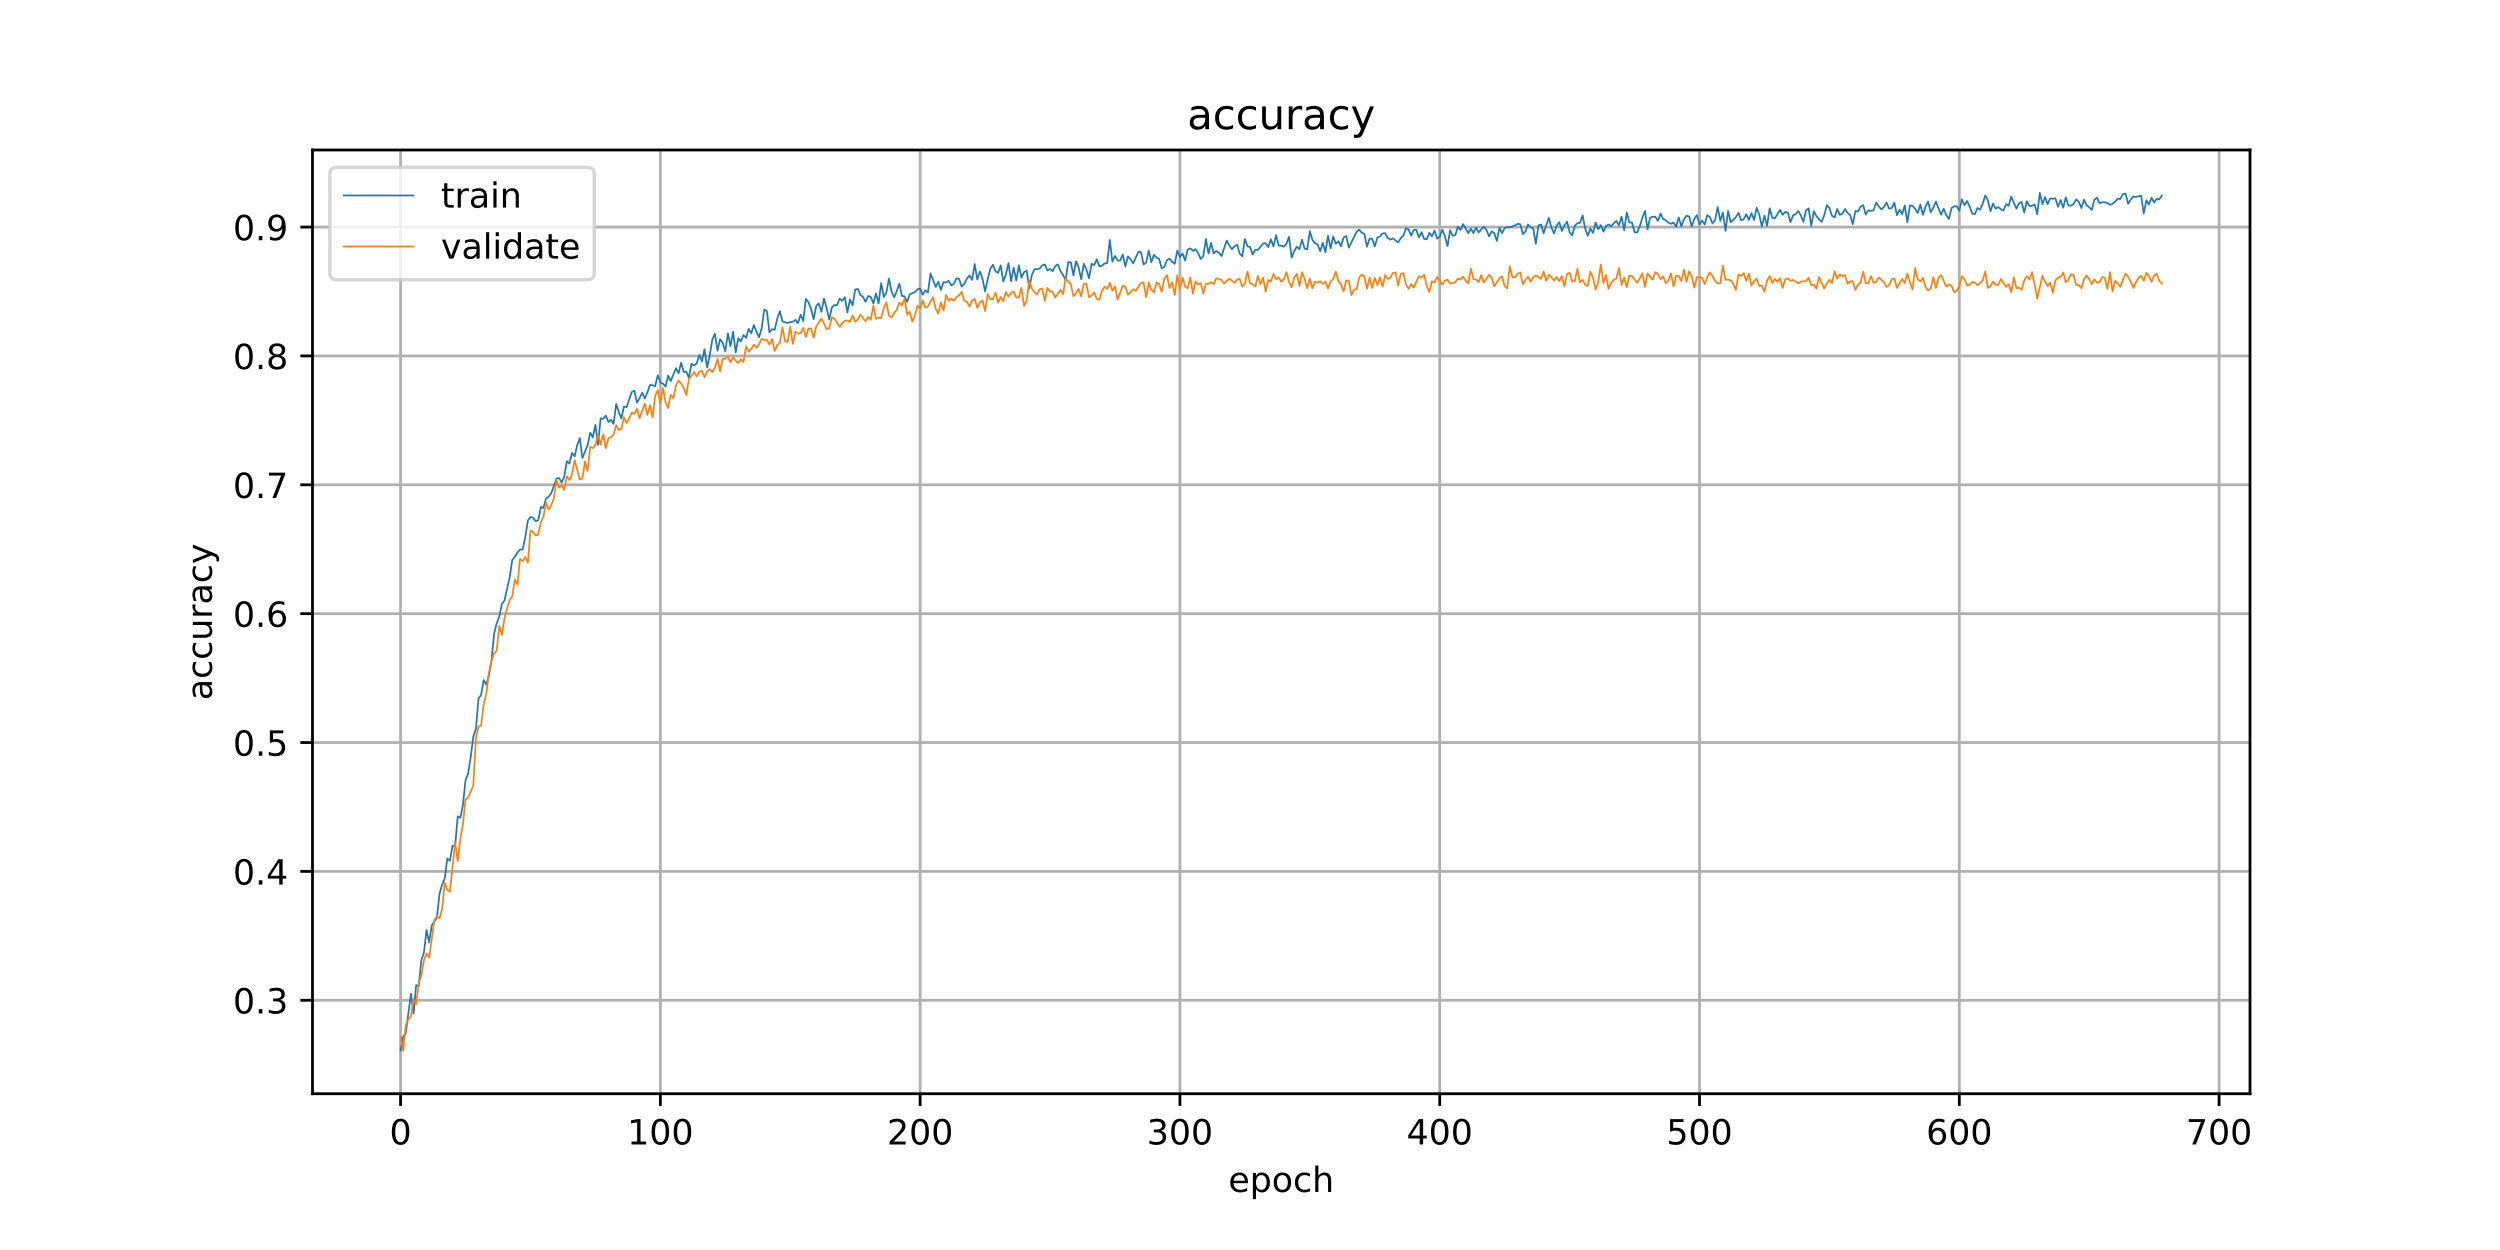 <?xml version="1.0" encoding="utf-8" standalone="no"?>
<!DOCTYPE svg PUBLIC "-//W3C//DTD SVG 1.1//EN"
  "http://www.w3.org/Graphics/SVG/1.1/DTD/svg11.dtd">
<!-- Created with matplotlib (https://matplotlib.org/) -->
<svg height="360pt" version="1.1" viewBox="0 0 720 360" width="720pt" xmlns="http://www.w3.org/2000/svg" xmlns:xlink="http://www.w3.org/1999/xlink">
 <defs>
  <style type="text/css">
*{stroke-linecap:butt;stroke-linejoin:round;}
  </style>
 </defs>
 <g id="figure_1">
  <g id="patch_1">
   <path d="M 0 360 
L 720 360 
L 720 0 
L 0 0 
z
" style="fill:#ffffff;"/>
  </g>
  <g id="axes_1">
   <g id="patch_2">
    <path d="M 90 315 
L 648 315 
L 648 43.2 
L 90 43.2 
z
" style="fill:#ffffff;"/>
   </g>
   <g id="matplotlib.axis_1">
    <g id="xtick_1">
     <g id="line2d_1">
      <path clip-path="url(#pc09bb88f35)" d="M 115.364 315 
L 115.364 43.2 
" style="fill:none;stroke:#b0b0b0;stroke-linecap:square;stroke-width:0.8;"/>
     </g>
     <g id="line2d_2">
      <defs>
       <path d="M 0 0 
L 0 3.5 
" id="m5ae5b60af7" style="stroke:#000000;stroke-width:0.8;"/>
      </defs>
      <g>
       <use style="stroke:#000000;stroke-width:0.8;" x="115.364" xlink:href="#m5ae5b60af7" y="315"/>
      </g>
     </g>
     <g id="text_1">
      <!-- 0 -->
      <defs>
       <path d="M 31.781 66.406 
Q 24.172 66.406 20.328 58.906 
Q 16.5 51.422 16.5 36.375 
Q 16.5 21.391 20.328 13.891 
Q 24.172 6.391 31.781 6.391 
Q 39.453 6.391 43.281 13.891 
Q 47.125 21.391 47.125 36.375 
Q 47.125 51.422 43.281 58.906 
Q 39.453 66.406 31.781 66.406 
z
M 31.781 74.219 
Q 44.047 74.219 50.516 64.516 
Q 56.984 54.828 56.984 36.375 
Q 56.984 17.969 50.516 8.266 
Q 44.047 -1.422 31.781 -1.422 
Q 19.531 -1.422 13.062 8.266 
Q 6.594 17.969 6.594 36.375 
Q 6.594 54.828 13.062 64.516 
Q 19.531 74.219 31.781 74.219 
z
" id="DejaVuSans-48"/>
      </defs>
      <g transform="translate(112.182 329.598)scale(0.1 -0.1)">
       <use xlink:href="#DejaVuSans-48"/>
      </g>
     </g>
    </g>
    <g id="xtick_2">
     <g id="line2d_3">
      <path clip-path="url(#pc09bb88f35)" d="M 190.183 315 
L 190.183 43.2 
" style="fill:none;stroke:#b0b0b0;stroke-linecap:square;stroke-width:0.8;"/>
     </g>
     <g id="line2d_4">
      <g>
       <use style="stroke:#000000;stroke-width:0.8;" x="190.183" xlink:href="#m5ae5b60af7" y="315"/>
      </g>
     </g>
     <g id="text_2">
      <!-- 100 -->
      <defs>
       <path d="M 12.406 8.297 
L 28.516 8.297 
L 28.516 63.922 
L 10.984 60.406 
L 10.984 69.391 
L 28.422 72.906 
L 38.281 72.906 
L 38.281 8.297 
L 54.391 8.297 
L 54.391 0 
L 12.406 0 
z
" id="DejaVuSans-49"/>
      </defs>
      <g transform="translate(180.639 329.598)scale(0.1 -0.1)">
       <use xlink:href="#DejaVuSans-49"/>
       <use x="63.623" xlink:href="#DejaVuSans-48"/>
       <use x="127.246" xlink:href="#DejaVuSans-48"/>
      </g>
     </g>
    </g>
    <g id="xtick_3">
     <g id="line2d_5">
      <path clip-path="url(#pc09bb88f35)" d="M 265.002 315 
L 265.002 43.2 
" style="fill:none;stroke:#b0b0b0;stroke-linecap:square;stroke-width:0.8;"/>
     </g>
     <g id="line2d_6">
      <g>
       <use style="stroke:#000000;stroke-width:0.8;" x="265.002" xlink:href="#m5ae5b60af7" y="315"/>
      </g>
     </g>
     <g id="text_3">
      <!-- 200 -->
      <defs>
       <path d="M 19.188 8.297 
L 53.609 8.297 
L 53.609 0 
L 7.328 0 
L 7.328 8.297 
Q 12.938 14.109 22.625 23.891 
Q 32.328 33.688 34.812 36.531 
Q 39.547 41.844 41.422 45.531 
Q 43.312 49.219 43.312 52.781 
Q 43.312 58.594 39.234 62.25 
Q 35.156 65.922 28.609 65.922 
Q 23.969 65.922 18.812 64.312 
Q 13.672 62.703 7.812 59.422 
L 7.812 69.391 
Q 13.766 71.781 18.938 73 
Q 24.125 74.219 28.422 74.219 
Q 39.75 74.219 46.484 68.547 
Q 53.219 62.891 53.219 53.422 
Q 53.219 48.922 51.531 44.891 
Q 49.859 40.875 45.406 35.406 
Q 44.188 33.984 37.641 27.219 
Q 31.109 20.453 19.188 8.297 
z
" id="DejaVuSans-50"/>
      </defs>
      <g transform="translate(255.458 329.598)scale(0.1 -0.1)">
       <use xlink:href="#DejaVuSans-50"/>
       <use x="63.623" xlink:href="#DejaVuSans-48"/>
       <use x="127.246" xlink:href="#DejaVuSans-48"/>
      </g>
     </g>
    </g>
    <g id="xtick_4">
     <g id="line2d_7">
      <path clip-path="url(#pc09bb88f35)" d="M 339.821 315 
L 339.821 43.2 
" style="fill:none;stroke:#b0b0b0;stroke-linecap:square;stroke-width:0.8;"/>
     </g>
     <g id="line2d_8">
      <g>
       <use style="stroke:#000000;stroke-width:0.8;" x="339.821" xlink:href="#m5ae5b60af7" y="315"/>
      </g>
     </g>
     <g id="text_4">
      <!-- 300 -->
      <defs>
       <path d="M 40.578 39.312 
Q 47.656 37.797 51.625 33 
Q 55.609 28.219 55.609 21.188 
Q 55.609 10.406 48.188 4.484 
Q 40.766 -1.422 27.094 -1.422 
Q 22.516 -1.422 17.656 -0.516 
Q 12.797 0.391 7.625 2.203 
L 7.625 11.719 
Q 11.719 9.328 16.594 8.109 
Q 21.484 6.891 26.812 6.891 
Q 36.078 6.891 40.938 10.547 
Q 45.797 14.203 45.797 21.188 
Q 45.797 27.641 41.281 31.266 
Q 36.766 34.906 28.719 34.906 
L 20.219 34.906 
L 20.219 43.016 
L 29.109 43.016 
Q 36.375 43.016 40.234 45.922 
Q 44.094 48.828 44.094 54.297 
Q 44.094 59.906 40.109 62.906 
Q 36.141 65.922 28.719 65.922 
Q 24.656 65.922 20.016 65.031 
Q 15.375 64.156 9.812 62.312 
L 9.812 71.094 
Q 15.438 72.656 20.344 73.438 
Q 25.25 74.219 29.594 74.219 
Q 40.828 74.219 47.359 69.109 
Q 53.906 64.016 53.906 55.328 
Q 53.906 49.266 50.438 45.094 
Q 46.969 40.922 40.578 39.312 
z
" id="DejaVuSans-51"/>
      </defs>
      <g transform="translate(330.277 329.598)scale(0.1 -0.1)">
       <use xlink:href="#DejaVuSans-51"/>
       <use x="63.623" xlink:href="#DejaVuSans-48"/>
       <use x="127.246" xlink:href="#DejaVuSans-48"/>
      </g>
     </g>
    </g>
    <g id="xtick_5">
     <g id="line2d_9">
      <path clip-path="url(#pc09bb88f35)" d="M 414.64 315 
L 414.64 43.2 
" style="fill:none;stroke:#b0b0b0;stroke-linecap:square;stroke-width:0.8;"/>
     </g>
     <g id="line2d_10">
      <g>
       <use style="stroke:#000000;stroke-width:0.8;" x="414.64" xlink:href="#m5ae5b60af7" y="315"/>
      </g>
     </g>
     <g id="text_5">
      <!-- 400 -->
      <defs>
       <path d="M 37.797 64.312 
L 12.891 25.391 
L 37.797 25.391 
z
M 35.203 72.906 
L 47.609 72.906 
L 47.609 25.391 
L 58.016 25.391 
L 58.016 17.188 
L 47.609 17.188 
L 47.609 0 
L 37.797 0 
L 37.797 17.188 
L 4.891 17.188 
L 4.891 26.703 
z
" id="DejaVuSans-52"/>
      </defs>
      <g transform="translate(405.096 329.598)scale(0.1 -0.1)">
       <use xlink:href="#DejaVuSans-52"/>
       <use x="63.623" xlink:href="#DejaVuSans-48"/>
       <use x="127.246" xlink:href="#DejaVuSans-48"/>
      </g>
     </g>
    </g>
    <g id="xtick_6">
     <g id="line2d_11">
      <path clip-path="url(#pc09bb88f35)" d="M 489.459 315 
L 489.459 43.2 
" style="fill:none;stroke:#b0b0b0;stroke-linecap:square;stroke-width:0.8;"/>
     </g>
     <g id="line2d_12">
      <g>
       <use style="stroke:#000000;stroke-width:0.8;" x="489.459" xlink:href="#m5ae5b60af7" y="315"/>
      </g>
     </g>
     <g id="text_6">
      <!-- 500 -->
      <defs>
       <path d="M 10.797 72.906 
L 49.516 72.906 
L 49.516 64.594 
L 19.828 64.594 
L 19.828 46.734 
Q 21.969 47.469 24.109 47.828 
Q 26.266 48.188 28.422 48.188 
Q 40.625 48.188 47.75 41.5 
Q 54.891 34.812 54.891 23.391 
Q 54.891 11.625 47.562 5.094 
Q 40.234 -1.422 26.906 -1.422 
Q 22.312 -1.422 17.547 -0.641 
Q 12.797 0.141 7.719 1.703 
L 7.719 11.625 
Q 12.109 9.234 16.797 8.062 
Q 21.484 6.891 26.703 6.891 
Q 35.156 6.891 40.078 11.328 
Q 45.016 15.766 45.016 23.391 
Q 45.016 31 40.078 35.438 
Q 35.156 39.891 26.703 39.891 
Q 22.75 39.891 18.812 39.016 
Q 14.891 38.141 10.797 36.281 
z
" id="DejaVuSans-53"/>
      </defs>
      <g transform="translate(479.915 329.598)scale(0.1 -0.1)">
       <use xlink:href="#DejaVuSans-53"/>
       <use x="63.623" xlink:href="#DejaVuSans-48"/>
       <use x="127.246" xlink:href="#DejaVuSans-48"/>
      </g>
     </g>
    </g>
    <g id="xtick_7">
     <g id="line2d_13">
      <path clip-path="url(#pc09bb88f35)" d="M 564.278 315 
L 564.278 43.2 
" style="fill:none;stroke:#b0b0b0;stroke-linecap:square;stroke-width:0.8;"/>
     </g>
     <g id="line2d_14">
      <g>
       <use style="stroke:#000000;stroke-width:0.8;" x="564.278" xlink:href="#m5ae5b60af7" y="315"/>
      </g>
     </g>
     <g id="text_7">
      <!-- 600 -->
      <defs>
       <path d="M 33.016 40.375 
Q 26.375 40.375 22.484 35.828 
Q 18.609 31.297 18.609 23.391 
Q 18.609 15.531 22.484 10.953 
Q 26.375 6.391 33.016 6.391 
Q 39.656 6.391 43.531 10.953 
Q 47.406 15.531 47.406 23.391 
Q 47.406 31.297 43.531 35.828 
Q 39.656 40.375 33.016 40.375 
z
M 52.594 71.297 
L 52.594 62.312 
Q 48.875 64.062 45.094 64.984 
Q 41.312 65.922 37.594 65.922 
Q 27.828 65.922 22.672 59.328 
Q 17.531 52.734 16.797 39.406 
Q 19.672 43.656 24.016 45.922 
Q 28.375 48.188 33.594 48.188 
Q 44.578 48.188 50.953 41.516 
Q 57.328 34.859 57.328 23.391 
Q 57.328 12.156 50.688 5.359 
Q 44.047 -1.422 33.016 -1.422 
Q 20.359 -1.422 13.672 8.266 
Q 6.984 17.969 6.984 36.375 
Q 6.984 53.656 15.188 63.938 
Q 23.391 74.219 37.203 74.219 
Q 40.922 74.219 44.703 73.484 
Q 48.484 72.75 52.594 71.297 
z
" id="DejaVuSans-54"/>
      </defs>
      <g transform="translate(554.734 329.598)scale(0.1 -0.1)">
       <use xlink:href="#DejaVuSans-54"/>
       <use x="63.623" xlink:href="#DejaVuSans-48"/>
       <use x="127.246" xlink:href="#DejaVuSans-48"/>
      </g>
     </g>
    </g>
    <g id="xtick_8">
     <g id="line2d_15">
      <path clip-path="url(#pc09bb88f35)" d="M 639.097 315 
L 639.097 43.2 
" style="fill:none;stroke:#b0b0b0;stroke-linecap:square;stroke-width:0.8;"/>
     </g>
     <g id="line2d_16">
      <g>
       <use style="stroke:#000000;stroke-width:0.8;" x="639.097" xlink:href="#m5ae5b60af7" y="315"/>
      </g>
     </g>
     <g id="text_8">
      <!-- 700 -->
      <defs>
       <path d="M 8.203 72.906 
L 55.078 72.906 
L 55.078 68.703 
L 28.609 0 
L 18.312 0 
L 43.219 64.594 
L 8.203 64.594 
z
" id="DejaVuSans-55"/>
      </defs>
      <g transform="translate(629.553 329.598)scale(0.1 -0.1)">
       <use xlink:href="#DejaVuSans-55"/>
       <use x="63.623" xlink:href="#DejaVuSans-48"/>
       <use x="127.246" xlink:href="#DejaVuSans-48"/>
      </g>
     </g>
    </g>
    <g id="text_9">
     <!-- epoch -->
     <defs>
      <path d="M 56.203 29.594 
L 56.203 25.203 
L 14.891 25.203 
Q 15.484 15.922 20.484 11.062 
Q 25.484 6.203 34.422 6.203 
Q 39.594 6.203 44.453 7.469 
Q 49.312 8.734 54.109 11.281 
L 54.109 2.781 
Q 49.266 0.734 44.188 -0.344 
Q 39.109 -1.422 33.891 -1.422 
Q 20.797 -1.422 13.156 6.188 
Q 5.516 13.812 5.516 26.812 
Q 5.516 40.234 12.766 48.109 
Q 20.016 56 32.328 56 
Q 43.359 56 49.781 48.891 
Q 56.203 41.797 56.203 29.594 
z
M 47.219 32.234 
Q 47.125 39.594 43.094 43.984 
Q 39.062 48.391 32.422 48.391 
Q 24.906 48.391 20.391 44.141 
Q 15.875 39.891 15.188 32.172 
z
" id="DejaVuSans-101"/>
      <path d="M 18.109 8.203 
L 18.109 -20.797 
L 9.078 -20.797 
L 9.078 54.688 
L 18.109 54.688 
L 18.109 46.391 
Q 20.953 51.266 25.266 53.625 
Q 29.594 56 35.594 56 
Q 45.562 56 51.781 48.094 
Q 58.016 40.188 58.016 27.297 
Q 58.016 14.406 51.781 6.484 
Q 45.562 -1.422 35.594 -1.422 
Q 29.594 -1.422 25.266 0.953 
Q 20.953 3.328 18.109 8.203 
z
M 48.688 27.297 
Q 48.688 37.203 44.609 42.844 
Q 40.531 48.484 33.406 48.484 
Q 26.266 48.484 22.188 42.844 
Q 18.109 37.203 18.109 27.297 
Q 18.109 17.391 22.188 11.75 
Q 26.266 6.109 33.406 6.109 
Q 40.531 6.109 44.609 11.75 
Q 48.688 17.391 48.688 27.297 
z
" id="DejaVuSans-112"/>
      <path d="M 30.609 48.391 
Q 23.391 48.391 19.188 42.75 
Q 14.984 37.109 14.984 27.297 
Q 14.984 17.484 19.156 11.844 
Q 23.344 6.203 30.609 6.203 
Q 37.797 6.203 41.984 11.859 
Q 46.188 17.531 46.188 27.297 
Q 46.188 37.016 41.984 42.703 
Q 37.797 48.391 30.609 48.391 
z
M 30.609 56 
Q 42.328 56 49.016 48.375 
Q 55.719 40.766 55.719 27.297 
Q 55.719 13.875 49.016 6.219 
Q 42.328 -1.422 30.609 -1.422 
Q 18.844 -1.422 12.172 6.219 
Q 5.516 13.875 5.516 27.297 
Q 5.516 40.766 12.172 48.375 
Q 18.844 56 30.609 56 
z
" id="DejaVuSans-111"/>
      <path d="M 48.781 52.594 
L 48.781 44.188 
Q 44.969 46.297 41.141 47.344 
Q 37.312 48.391 33.406 48.391 
Q 24.656 48.391 19.812 42.844 
Q 14.984 37.312 14.984 27.297 
Q 14.984 17.281 19.812 11.734 
Q 24.656 6.203 33.406 6.203 
Q 37.312 6.203 41.141 7.25 
Q 44.969 8.297 48.781 10.406 
L 48.781 2.094 
Q 45.016 0.344 40.984 -0.531 
Q 36.969 -1.422 32.422 -1.422 
Q 20.062 -1.422 12.781 6.344 
Q 5.516 14.109 5.516 27.297 
Q 5.516 40.672 12.859 48.328 
Q 20.219 56 33.016 56 
Q 37.156 56 41.109 55.141 
Q 45.062 54.297 48.781 52.594 
z
" id="DejaVuSans-99"/>
      <path d="M 54.891 33.016 
L 54.891 0 
L 45.906 0 
L 45.906 32.719 
Q 45.906 40.484 42.875 44.328 
Q 39.844 48.188 33.797 48.188 
Q 26.516 48.188 22.312 43.547 
Q 18.109 38.922 18.109 30.906 
L 18.109 0 
L 9.078 0 
L 9.078 75.984 
L 18.109 75.984 
L 18.109 46.188 
Q 21.344 51.125 25.703 53.562 
Q 30.078 56 35.797 56 
Q 45.219 56 50.047 50.172 
Q 54.891 44.344 54.891 33.016 
z
" id="DejaVuSans-104"/>
     </defs>
     <g transform="translate(353.772 343.277)scale(0.1 -0.1)">
      <use xlink:href="#DejaVuSans-101"/>
      <use x="61.523" xlink:href="#DejaVuSans-112"/>
      <use x="125" xlink:href="#DejaVuSans-111"/>
      <use x="186.182" xlink:href="#DejaVuSans-99"/>
      <use x="241.162" xlink:href="#DejaVuSans-104"/>
     </g>
    </g>
   </g>
   <g id="matplotlib.axis_2">
    <g id="ytick_1">
     <g id="line2d_17">
      <path clip-path="url(#pc09bb88f35)" d="M 90 288.078 
L 648 288.078 
" style="fill:none;stroke:#b0b0b0;stroke-linecap:square;stroke-width:0.8;"/>
     </g>
     <g id="line2d_18">
      <defs>
       <path d="M 0 0 
L -3.5 0 
" id="m076242815b" style="stroke:#000000;stroke-width:0.8;"/>
      </defs>
      <g>
       <use style="stroke:#000000;stroke-width:0.8;" x="90" xlink:href="#m076242815b" y="288.078"/>
      </g>
     </g>
     <g id="text_10">
      <!-- 0.3 -->
      <defs>
       <path d="M 10.688 12.406 
L 21 12.406 
L 21 0 
L 10.688 0 
z
" id="DejaVuSans-46"/>
      </defs>
      <g transform="translate(67.097 291.877)scale(0.1 -0.1)">
       <use xlink:href="#DejaVuSans-48"/>
       <use x="63.623" xlink:href="#DejaVuSans-46"/>
       <use x="95.41" xlink:href="#DejaVuSans-51"/>
      </g>
     </g>
    </g>
    <g id="ytick_2">
     <g id="line2d_19">
      <path clip-path="url(#pc09bb88f35)" d="M 90 250.963 
L 648 250.963 
" style="fill:none;stroke:#b0b0b0;stroke-linecap:square;stroke-width:0.8;"/>
     </g>
     <g id="line2d_20">
      <g>
       <use style="stroke:#000000;stroke-width:0.8;" x="90" xlink:href="#m076242815b" y="250.963"/>
      </g>
     </g>
     <g id="text_11">
      <!-- 0.4 -->
      <g transform="translate(67.097 254.762)scale(0.1 -0.1)">
       <use xlink:href="#DejaVuSans-48"/>
       <use x="63.623" xlink:href="#DejaVuSans-46"/>
       <use x="95.41" xlink:href="#DejaVuSans-52"/>
      </g>
     </g>
    </g>
    <g id="ytick_3">
     <g id="line2d_21">
      <path clip-path="url(#pc09bb88f35)" d="M 90 213.849 
L 648 213.849 
" style="fill:none;stroke:#b0b0b0;stroke-linecap:square;stroke-width:0.8;"/>
     </g>
     <g id="line2d_22">
      <g>
       <use style="stroke:#000000;stroke-width:0.8;" x="90" xlink:href="#m076242815b" y="213.849"/>
      </g>
     </g>
     <g id="text_12">
      <!-- 0.5 -->
      <g transform="translate(67.097 217.648)scale(0.1 -0.1)">
       <use xlink:href="#DejaVuSans-48"/>
       <use x="63.623" xlink:href="#DejaVuSans-46"/>
       <use x="95.41" xlink:href="#DejaVuSans-53"/>
      </g>
     </g>
    </g>
    <g id="ytick_4">
     <g id="line2d_23">
      <path clip-path="url(#pc09bb88f35)" d="M 90 176.734 
L 648 176.734 
" style="fill:none;stroke:#b0b0b0;stroke-linecap:square;stroke-width:0.8;"/>
     </g>
     <g id="line2d_24">
      <g>
       <use style="stroke:#000000;stroke-width:0.8;" x="90" xlink:href="#m076242815b" y="176.734"/>
      </g>
     </g>
     <g id="text_13">
      <!-- 0.6 -->
      <g transform="translate(67.097 180.533)scale(0.1 -0.1)">
       <use xlink:href="#DejaVuSans-48"/>
       <use x="63.623" xlink:href="#DejaVuSans-46"/>
       <use x="95.41" xlink:href="#DejaVuSans-54"/>
      </g>
     </g>
    </g>
    <g id="ytick_5">
     <g id="line2d_25">
      <path clip-path="url(#pc09bb88f35)" d="M 90 139.619 
L 648 139.619 
" style="fill:none;stroke:#b0b0b0;stroke-linecap:square;stroke-width:0.8;"/>
     </g>
     <g id="line2d_26">
      <g>
       <use style="stroke:#000000;stroke-width:0.8;" x="90" xlink:href="#m076242815b" y="139.619"/>
      </g>
     </g>
     <g id="text_14">
      <!-- 0.7 -->
      <g transform="translate(67.097 143.418)scale(0.1 -0.1)">
       <use xlink:href="#DejaVuSans-48"/>
       <use x="63.623" xlink:href="#DejaVuSans-46"/>
       <use x="95.41" xlink:href="#DejaVuSans-55"/>
      </g>
     </g>
    </g>
    <g id="ytick_6">
     <g id="line2d_27">
      <path clip-path="url(#pc09bb88f35)" d="M 90 102.505 
L 648 102.505 
" style="fill:none;stroke:#b0b0b0;stroke-linecap:square;stroke-width:0.8;"/>
     </g>
     <g id="line2d_28">
      <g>
       <use style="stroke:#000000;stroke-width:0.8;" x="90" xlink:href="#m076242815b" y="102.505"/>
      </g>
     </g>
     <g id="text_15">
      <!-- 0.8 -->
      <defs>
       <path d="M 31.781 34.625 
Q 24.75 34.625 20.719 30.859 
Q 16.703 27.094 16.703 20.516 
Q 16.703 13.922 20.719 10.156 
Q 24.75 6.391 31.781 6.391 
Q 38.812 6.391 42.859 10.172 
Q 46.922 13.969 46.922 20.516 
Q 46.922 27.094 42.891 30.859 
Q 38.875 34.625 31.781 34.625 
z
M 21.922 38.812 
Q 15.578 40.375 12.031 44.719 
Q 8.5 49.078 8.5 55.328 
Q 8.5 64.062 14.719 69.141 
Q 20.953 74.219 31.781 74.219 
Q 42.672 74.219 48.875 69.141 
Q 55.078 64.062 55.078 55.328 
Q 55.078 49.078 51.531 44.719 
Q 48 40.375 41.703 38.812 
Q 48.828 37.156 52.797 32.312 
Q 56.781 27.484 56.781 20.516 
Q 56.781 9.906 50.312 4.234 
Q 43.844 -1.422 31.781 -1.422 
Q 19.734 -1.422 13.25 4.234 
Q 6.781 9.906 6.781 20.516 
Q 6.781 27.484 10.781 32.312 
Q 14.797 37.156 21.922 38.812 
z
M 18.312 54.391 
Q 18.312 48.734 21.844 45.562 
Q 25.391 42.391 31.781 42.391 
Q 38.141 42.391 41.719 45.562 
Q 45.312 48.734 45.312 54.391 
Q 45.312 60.062 41.719 63.234 
Q 38.141 66.406 31.781 66.406 
Q 25.391 66.406 21.844 63.234 
Q 18.312 60.062 18.312 54.391 
z
" id="DejaVuSans-56"/>
      </defs>
      <g transform="translate(67.097 106.304)scale(0.1 -0.1)">
       <use xlink:href="#DejaVuSans-48"/>
       <use x="63.623" xlink:href="#DejaVuSans-46"/>
       <use x="95.41" xlink:href="#DejaVuSans-56"/>
      </g>
     </g>
    </g>
    <g id="ytick_7">
     <g id="line2d_29">
      <path clip-path="url(#pc09bb88f35)" d="M 90 65.39 
L 648 65.39 
" style="fill:none;stroke:#b0b0b0;stroke-linecap:square;stroke-width:0.8;"/>
     </g>
     <g id="line2d_30">
      <g>
       <use style="stroke:#000000;stroke-width:0.8;" x="90" xlink:href="#m076242815b" y="65.39"/>
      </g>
     </g>
     <g id="text_16">
      <!-- 0.9 -->
      <defs>
       <path d="M 10.984 1.516 
L 10.984 10.5 
Q 14.703 8.734 18.5 7.812 
Q 22.312 6.891 25.984 6.891 
Q 35.75 6.891 40.891 13.453 
Q 46.047 20.016 46.781 33.406 
Q 43.953 29.203 39.594 26.953 
Q 35.25 24.703 29.984 24.703 
Q 19.047 24.703 12.672 31.312 
Q 6.297 37.938 6.297 49.422 
Q 6.297 60.641 12.938 67.422 
Q 19.578 74.219 30.609 74.219 
Q 43.266 74.219 49.922 64.516 
Q 56.594 54.828 56.594 36.375 
Q 56.594 19.141 48.406 8.859 
Q 40.234 -1.422 26.422 -1.422 
Q 22.703 -1.422 18.891 -0.688 
Q 15.094 0.047 10.984 1.516 
z
M 30.609 32.422 
Q 37.25 32.422 41.125 36.953 
Q 45.016 41.5 45.016 49.422 
Q 45.016 57.281 41.125 61.844 
Q 37.25 66.406 30.609 66.406 
Q 23.969 66.406 20.094 61.844 
Q 16.219 57.281 16.219 49.422 
Q 16.219 41.5 20.094 36.953 
Q 23.969 32.422 30.609 32.422 
z
" id="DejaVuSans-57"/>
      </defs>
      <g transform="translate(67.097 69.189)scale(0.1 -0.1)">
       <use xlink:href="#DejaVuSans-48"/>
       <use x="63.623" xlink:href="#DejaVuSans-46"/>
       <use x="95.41" xlink:href="#DejaVuSans-57"/>
      </g>
     </g>
    </g>
    <g id="text_17">
     <!-- accuracy -->
     <defs>
      <path d="M 34.281 27.484 
Q 23.391 27.484 19.188 25 
Q 14.984 22.516 14.984 16.5 
Q 14.984 11.719 18.141 8.906 
Q 21.297 6.109 26.703 6.109 
Q 34.188 6.109 38.703 11.406 
Q 43.219 16.703 43.219 25.484 
L 43.219 27.484 
z
M 52.203 31.203 
L 52.203 0 
L 43.219 0 
L 43.219 8.297 
Q 40.141 3.328 35.547 0.953 
Q 30.953 -1.422 24.312 -1.422 
Q 15.922 -1.422 10.953 3.297 
Q 6 8.016 6 15.922 
Q 6 25.141 12.172 29.828 
Q 18.359 34.516 30.609 34.516 
L 43.219 34.516 
L 43.219 35.406 
Q 43.219 41.609 39.141 45 
Q 35.062 48.391 27.688 48.391 
Q 23 48.391 18.547 47.266 
Q 14.109 46.141 10.016 43.891 
L 10.016 52.203 
Q 14.938 54.109 19.578 55.047 
Q 24.219 56 28.609 56 
Q 40.484 56 46.344 49.844 
Q 52.203 43.703 52.203 31.203 
z
" id="DejaVuSans-97"/>
      <path d="M 8.5 21.578 
L 8.5 54.688 
L 17.484 54.688 
L 17.484 21.922 
Q 17.484 14.156 20.5 10.266 
Q 23.531 6.391 29.594 6.391 
Q 36.859 6.391 41.078 11.031 
Q 45.312 15.672 45.312 23.688 
L 45.312 54.688 
L 54.297 54.688 
L 54.297 0 
L 45.312 0 
L 45.312 8.406 
Q 42.047 3.422 37.719 1 
Q 33.406 -1.422 27.688 -1.422 
Q 18.266 -1.422 13.375 4.438 
Q 8.5 10.297 8.5 21.578 
z
M 31.109 56 
z
" id="DejaVuSans-117"/>
      <path d="M 41.109 46.297 
Q 39.594 47.172 37.812 47.578 
Q 36.031 48 33.891 48 
Q 26.266 48 22.188 43.047 
Q 18.109 38.094 18.109 28.812 
L 18.109 0 
L 9.078 0 
L 9.078 54.688 
L 18.109 54.688 
L 18.109 46.188 
Q 20.953 51.172 25.484 53.578 
Q 30.031 56 36.531 56 
Q 37.453 56 38.578 55.875 
Q 39.703 55.766 41.062 55.516 
z
" id="DejaVuSans-114"/>
      <path d="M 32.172 -5.078 
Q 28.375 -14.844 24.75 -17.812 
Q 21.141 -20.797 15.094 -20.797 
L 7.906 -20.797 
L 7.906 -13.281 
L 13.188 -13.281 
Q 16.891 -13.281 18.938 -11.516 
Q 21 -9.766 23.484 -3.219 
L 25.094 0.875 
L 2.984 54.688 
L 12.5 54.688 
L 29.594 11.922 
L 46.688 54.688 
L 56.203 54.688 
z
" id="DejaVuSans-121"/>
     </defs>
     <g transform="translate(61.017 201.659)rotate(-90)scale(0.1 -0.1)">
      <use xlink:href="#DejaVuSans-97"/>
      <use x="61.279" xlink:href="#DejaVuSans-99"/>
      <use x="116.26" xlink:href="#DejaVuSans-99"/>
      <use x="171.24" xlink:href="#DejaVuSans-117"/>
      <use x="234.619" xlink:href="#DejaVuSans-114"/>
      <use x="275.732" xlink:href="#DejaVuSans-97"/>
      <use x="337.012" xlink:href="#DejaVuSans-99"/>
      <use x="391.992" xlink:href="#DejaVuSans-121"/>
     </g>
    </g>
   </g>
   <g id="line2d_31">
    <path clip-path="url(#pc09bb88f35)" d="M 115.364 302.553 
L 116.112 298.563 
L 116.86 297.542 
L 118.356 286.222 
L 119.105 291.882 
L 119.853 283.717 
L 120.601 283.995 
L 121.349 276.48 
L 122.097 274.346 
L 122.846 267.85 
L 123.594 271.376 
L 124.342 266.551 
L 125.838 264.232 
L 126.586 257.366 
L 127.335 254.768 
L 128.083 253.005 
L 128.831 247.252 
L 129.579 247.901 
L 130.327 243.54 
L 131.076 243.726 
L 131.824 235.097 
L 132.572 235.561 
L 133.32 231.849 
L 134.068 224.705 
L 134.817 222.849 
L 135.565 218.024 
L 136.313 212.178 
L 137.061 209.952 
L 137.809 201.23 
L 138.558 200.116 
L 139.306 195.848 
L 140.054 197.147 
L 140.802 194.642 
L 141.55 190.188 
L 142.298 182.487 
L 143.047 179.518 
L 143.795 177.569 
L 144.543 173.95 
L 145.291 172.93 
L 146.788 166.249 
L 147.536 161.239 
L 148.284 160.403 
L 149.032 159.104 
L 149.78 158.269 
L 150.529 158.269 
L 151.277 154.743 
L 152.025 149.919 
L 152.773 148.898 
L 153.521 149.084 
L 154.27 150.104 
L 155.018 149.826 
L 155.766 146.022 
L 156.514 146.3 
L 157.262 143.516 
L 158.01 143.052 
L 158.759 142.032 
L 160.255 137.856 
L 161.003 137.671 
L 161.751 138.97 
L 162.5 137.3 
L 163.248 132.846 
L 163.996 133.495 
L 164.744 130.433 
L 165.492 131.454 
L 166.241 128.207 
L 166.989 126.165 
L 167.737 131.918 
L 169.233 128.207 
L 169.981 124.588 
L 170.73 125.98 
L 171.478 122.361 
L 172.226 128.114 
L 172.974 120.505 
L 173.722 120.598 
L 174.471 119.67 
L 175.219 121.526 
L 175.967 120.876 
L 176.715 122.083 
L 177.463 116.33 
L 178.212 118.649 
L 178.96 120.505 
L 179.708 117.072 
L 180.456 117.258 
L 181.953 112.897 
L 182.701 112.526 
L 183.449 115.959 
L 184.197 114.66 
L 184.945 113.082 
L 185.693 114.752 
L 186.442 113.082 
L 187.19 110.855 
L 187.938 110.948 
L 188.686 111.227 
L 189.434 108.072 
L 190.183 110.113 
L 190.931 110.484 
L 191.679 111.319 
L 192.427 108.165 
L 193.175 109.742 
L 194.672 106.03 
L 195.42 107.515 
L 196.168 104.453 
L 196.916 107.144 
L 197.665 107.051 
L 198.413 108.814 
L 199.161 104.731 
L 199.909 105.288 
L 200.657 104.639 
L 201.405 102.226 
L 202.154 104.082 
L 202.902 100.556 
L 203.65 105.845 
L 204.398 102.412 
L 205.146 97.772 
L 205.895 96.102 
L 206.643 101.02 
L 207.391 97.68 
L 208.139 98.7 
L 208.887 101.206 
L 209.636 96.01 
L 210.384 99.721 
L 211.132 95.546 
L 211.88 101.484 
L 212.628 97.401 
L 213.377 98.329 
L 214.125 96.473 
L 214.873 97.309 
L 215.621 94.711 
L 216.369 96.01 
L 217.117 93.597 
L 217.866 95.546 
L 218.614 97.123 
L 219.362 94.525 
L 220.11 89.143 
L 220.858 89.607 
L 221.607 95.731 
L 222.355 94.803 
L 223.103 94.989 
L 223.851 91.741 
L 224.599 89.607 
L 225.348 92.576 
L 226.844 93.04 
L 227.592 92.762 
L 228.34 92.669 
L 229.088 92.112 
L 229.837 93.04 
L 230.585 90.628 
L 231.333 92.484 
L 232.081 86.081 
L 232.829 87.009 
L 233.578 88.958 
L 234.326 91.927 
L 235.074 88.123 
L 235.822 87.38 
L 236.57 89.793 
L 237.319 85.989 
L 238.067 88.772 
L 238.815 92.02 
L 239.563 88.587 
L 240.311 87.844 
L 241.06 87.937 
L 241.808 85.989 
L 242.556 86.638 
L 243.304 85.617 
L 244.052 89.978 
L 244.8 86.267 
L 245.549 87.937 
L 246.297 83.391 
L 247.045 83.205 
L 247.793 84.968 
L 248.541 85.525 
L 249.29 86.916 
L 250.038 85.246 
L 250.786 85.525 
L 251.534 87.38 
L 252.282 84.504 
L 253.031 87.38 
L 253.779 81.535 
L 254.527 85.525 
L 255.275 84.318 
L 256.023 80.236 
L 256.772 83.947 
L 257.52 85.617 
L 258.268 83.854 
L 259.016 81.72 
L 259.764 85.246 
L 260.512 85.339 
L 261.261 86.916 
L 262.009 84.782 
L 263.505 84.133 
L 264.253 83.298 
L 265.002 83.112 
L 265.75 84.875 
L 266.498 83.669 
L 267.246 84.226 
L 267.994 78.751 
L 269.491 82.648 
L 270.239 81.164 
L 270.987 83.483 
L 271.735 81.256 
L 272.484 81.349 
L 273.232 80.885 
L 273.98 82.184 
L 274.728 81.72 
L 275.476 80.143 
L 276.224 80.329 
L 276.973 82.555 
L 277.721 81.72 
L 278.469 80.236 
L 279.217 79.308 
L 279.965 80.607 
L 280.714 76.06 
L 281.462 80.514 
L 282.21 78.194 
L 282.958 80.236 
L 283.706 83.947 
L 284.455 80.421 
L 285.203 77.452 
L 285.951 76.246 
L 286.699 78.102 
L 287.447 78.566 
L 288.195 76.432 
L 288.944 81.071 
L 289.692 79.03 
L 290.44 75.782 
L 291.188 80.978 
L 291.936 77.081 
L 292.685 80.793 
L 293.433 76.432 
L 294.181 79.957 
L 294.929 78.38 
L 295.677 77.916 
L 296.426 83.019 
L 297.174 79.215 
L 297.922 77.545 
L 298.67 77.545 
L 299.418 77.359 
L 300.167 76.432 
L 300.915 76.153 
L 301.663 77.916 
L 302.411 77.452 
L 303.159 78.102 
L 303.907 76.617 
L 304.656 76.153 
L 305.404 78.009 
L 306.152 79.215 
L 306.9 80.7 
L 307.648 75.504 
L 308.397 75.504 
L 309.145 79.308 
L 309.893 75.225 
L 310.641 76.988 
L 311.389 80.421 
L 312.138 75.968 
L 312.886 77.638 
L 313.634 80.143 
L 314.382 75.968 
L 315.13 76.339 
L 315.879 74.669 
L 316.627 76.71 
L 317.375 76.524 
L 318.123 75.875 
L 318.871 75.782 
L 319.619 69.101 
L 320.368 75.318 
L 321.116 73.741 
L 321.864 75.04 
L 322.612 75.04 
L 323.36 73.277 
L 324.109 76.71 
L 324.857 73.834 
L 325.605 74.669 
L 326.353 75.875 
L 327.85 72.535 
L 328.598 72.627 
L 329.346 76.153 
L 330.094 75.596 
L 330.842 72.163 
L 331.591 75.504 
L 332.339 73.37 
L 333.087 74.205 
L 333.835 74.576 
L 334.583 77.267 
L 335.331 76.895 
L 336.08 74.947 
L 336.828 74.483 
L 337.576 75.411 
L 338.324 75.968 
L 339.072 72.163 
L 339.821 74.019 
L 340.569 72.998 
L 341.317 75.04 
L 342.065 71.885 
L 342.813 71.514 
L 343.562 72.256 
L 344.31 71.792 
L 345.058 72.906 
L 345.806 74.576 
L 346.554 73.741 
L 347.302 68.823 
L 348.051 72.998 
L 348.799 69.936 
L 349.547 72.998 
L 350.295 72.256 
L 351.043 72.813 
L 351.792 73.741 
L 353.288 69.287 
L 354.036 70.679 
L 354.784 71.792 
L 355.533 70.957 
L 356.281 70.493 
L 357.029 72.998 
L 357.777 73.834 
L 358.525 68.823 
L 359.274 70.957 
L 360.022 71.143 
L 360.77 73.277 
L 361.518 71.978 
L 362.266 71.978 
L 363.763 70.122 
L 364.511 70.029 
L 365.259 71.143 
L 366.007 68.916 
L 366.755 70.957 
L 367.504 67.71 
L 368.252 70.679 
L 369 70.772 
L 369.748 71.05 
L 370.496 70.215 
L 371.245 68.174 
L 371.993 74.205 
L 372.741 72.256 
L 373.489 71.05 
L 374.237 71.792 
L 374.986 69.009 
L 375.734 71.607 
L 376.482 71.792 
L 377.23 66.596 
L 377.978 69.101 
L 378.726 70.029 
L 379.475 70.4 
L 380.223 72.349 
L 380.971 69.936 
L 381.719 72.627 
L 382.467 67.895 
L 383.216 71.514 
L 383.964 68.081 
L 384.712 70.215 
L 385.46 69.473 
L 386.208 70.957 
L 386.957 68.359 
L 387.705 67.988 
L 388.453 71.328 
L 390.698 66.782 
L 391.446 66.132 
L 392.194 67.06 
L 392.942 67.338 
L 393.69 71.05 
L 394.438 68.73 
L 395.187 68.823 
L 395.935 70.957 
L 396.683 68.452 
L 397.431 68.081 
L 398.179 67.246 
L 398.928 67.153 
L 399.676 68.545 
L 400.424 69.009 
L 401.172 68.637 
L 402.669 69.844 
L 403.417 68.545 
L 404.165 67.895 
L 404.913 65.761 
L 405.661 66.039 
L 406.409 67.895 
L 407.158 66.225 
L 407.906 66.225 
L 408.654 68.359 
L 409.402 66.875 
L 410.15 68.823 
L 410.899 68.916 
L 411.647 67.06 
L 412.395 68.081 
L 413.143 66.411 
L 413.891 68.73 
L 414.64 68.174 
L 415.388 66.132 
L 416.136 68.081 
L 416.884 70.864 
L 417.632 66.318 
L 418.381 67.895 
L 419.129 67.71 
L 419.877 65.297 
L 420.625 66.225 
L 421.373 64.555 
L 422.87 67.153 
L 423.618 65.854 
L 424.366 67.153 
L 425.114 65.576 
L 425.862 66.967 
L 426.611 66.039 
L 427.359 65.297 
L 428.107 66.225 
L 428.855 68.081 
L 429.603 66.596 
L 430.352 67.153 
L 431.1 69.38 
L 431.848 65.576 
L 432.596 67.153 
L 433.344 65.668 
L 434.093 65.39 
L 434.841 65.483 
L 436.337 64.926 
L 437.085 64.462 
L 437.833 64.555 
L 438.582 67.431 
L 439.33 66.689 
L 440.078 64.648 
L 440.826 65.483 
L 441.574 65.761 
L 442.323 70.215 
L 443.071 64.926 
L 443.819 64.648 
L 444.567 67.153 
L 446.064 62.699 
L 446.812 65.576 
L 447.56 67.246 
L 448.308 65.019 
L 449.056 63.998 
L 449.805 66.503 
L 450.553 64.926 
L 451.301 63.813 
L 452.049 66.875 
L 452.797 67.802 
L 453.545 65.019 
L 454.294 64.276 
L 455.042 64.184 
L 455.79 62.05 
L 456.538 65.854 
L 457.286 67.895 
L 458.035 65.854 
L 458.783 67.06 
L 459.531 64.091 
L 460.279 66.039 
L 461.027 64.833 
L 461.776 66.689 
L 462.524 65.112 
L 463.272 64.648 
L 464.02 65.204 
L 464.768 64.276 
L 465.516 63.627 
L 466.265 64.926 
L 467.013 62.421 
L 467.761 66.318 
L 468.509 61.215 
L 469.257 64.091 
L 470.006 64.091 
L 470.754 66.875 
L 471.502 66.967 
L 472.25 65.204 
L 472.998 62.699 
L 473.747 60.751 
L 474.495 66.039 
L 475.243 62.699 
L 475.991 62.421 
L 476.739 62.421 
L 477.488 63.627 
L 478.236 61.493 
L 478.984 63.07 
L 479.732 63.441 
L 480.48 64.091 
L 481.228 64.462 
L 481.977 64.091 
L 482.725 65.297 
L 483.473 62.606 
L 484.221 65.204 
L 484.969 63.163 
L 485.718 62.142 
L 486.466 62.328 
L 487.214 65.204 
L 487.962 62.977 
L 488.71 61.957 
L 489.459 64.648 
L 490.207 63.534 
L 490.955 64.648 
L 491.703 61.957 
L 492.451 62.514 
L 493.2 64.369 
L 493.948 63.349 
L 494.696 59.637 
L 495.444 63.627 
L 496.192 61.215 
L 496.94 66.503 
L 497.689 60.751 
L 498.437 63.998 
L 499.185 63.349 
L 499.933 62.514 
L 500.681 61.307 
L 501.43 63.441 
L 502.178 63.163 
L 502.926 61.678 
L 503.674 63.349 
L 504.422 61.4 
L 505.171 63.349 
L 505.919 59.823 
L 506.667 61.864 
L 507.415 65.204 
L 508.163 62.142 
L 508.912 65.019 
L 509.66 60.008 
L 510.408 62.699 
L 511.156 62.885 
L 512.652 60.472 
L 513.401 61.864 
L 514.149 61.029 
L 514.897 61.215 
L 515.645 63.998 
L 516.393 62.05 
L 517.142 61.678 
L 517.89 60.751 
L 518.638 62.05 
L 519.386 63.905 
L 520.134 60.565 
L 520.883 60.008 
L 521.631 65.019 
L 522.379 60.843 
L 523.127 62.235 
L 523.875 63.163 
L 524.623 63.905 
L 525.372 62.05 
L 526.12 59.08 
L 526.868 59.916 
L 527.616 62.142 
L 528.364 62.606 
L 529.113 60.194 
L 529.861 61.864 
L 530.609 61.586 
L 531.357 60.194 
L 532.105 61.307 
L 532.854 61.957 
L 533.602 64.555 
L 534.35 60.751 
L 535.098 60.936 
L 535.846 59.544 
L 536.595 59.08 
L 537.343 61.771 
L 538.091 60.565 
L 538.839 60.751 
L 539.587 60.565 
L 540.335 58.338 
L 541.084 59.452 
L 541.832 60.287 
L 542.58 59.637 
L 543.328 58.338 
L 544.076 60.101 
L 544.825 59.916 
L 545.573 58.338 
L 546.321 61.957 
L 547.069 60.379 
L 547.817 61.678 
L 548.566 59.173 
L 549.314 63.998 
L 550.062 59.173 
L 550.81 59.266 
L 551.558 60.101 
L 552.307 61.4 
L 553.055 58.895 
L 553.803 61.864 
L 554.551 59.544 
L 555.299 58.06 
L 556.047 61.122 
L 556.796 59.823 
L 557.544 58.06 
L 559.04 61.864 
L 559.788 60.101 
L 560.537 61.957 
L 561.285 63.07 
L 562.033 59.916 
L 562.781 59.452 
L 563.529 59.359 
L 564.278 60.658 
L 565.026 57.41 
L 565.774 59.08 
L 566.522 57.874 
L 567.27 59.544 
L 568.019 61.493 
L 568.767 61.678 
L 569.515 59.916 
L 570.263 60.379 
L 571.011 58.709 
L 571.759 56.297 
L 572.508 57.689 
L 573.256 60.843 
L 574.004 58.617 
L 574.752 60.101 
L 575.5 59.637 
L 576.249 60.287 
L 576.997 60.658 
L 577.745 58.802 
L 578.493 59.266 
L 579.241 56.668 
L 580.738 60.101 
L 581.486 58.524 
L 582.234 58.153 
L 582.982 61.215 
L 583.73 57.967 
L 584.479 59.359 
L 585.227 59.266 
L 585.975 58.895 
L 586.723 61.678 
L 587.471 55.555 
L 588.22 58.802 
L 588.968 56.761 
L 589.716 58.802 
L 590.464 57.132 
L 591.212 57.225 
L 591.961 57.132 
L 592.709 59.544 
L 593.457 57.596 
L 594.205 59.823 
L 594.953 56.854 
L 595.702 59.173 
L 596.45 59.266 
L 597.198 58.709 
L 597.946 57.41 
L 598.694 58.153 
L 599.442 59.916 
L 600.191 57.503 
L 600.939 59.173 
L 601.687 59.637 
L 602.435 60.472 
L 603.183 57.503 
L 603.932 56.946 
L 604.68 58.524 
L 605.428 58.245 
L 606.176 58.245 
L 606.924 58.431 
L 607.673 58.988 
L 608.421 58.709 
L 609.169 58.06 
L 609.917 57.225 
L 610.665 57.317 
L 611.414 55.926 
L 612.162 55.74 
L 612.91 58.709 
L 613.658 57.503 
L 614.406 56.575 
L 615.154 56.761 
L 615.903 56.482 
L 616.651 56.39 
L 617.399 61.493 
L 618.147 57.689 
L 618.895 58.895 
L 619.644 56.946 
L 620.392 58.338 
L 621.14 57.225 
L 621.888 57.41 
L 622.636 56.297 
L 622.636 56.297 
" style="fill:none;stroke:#1f77b4;stroke-linecap:square;stroke-width:0.5;"/>
   </g>
   <g id="line2d_32">
    <path clip-path="url(#pc09bb88f35)" d="M 115.364 298.656 
L 116.112 302.645 
L 116.86 295.315 
L 117.608 293.552 
L 118.356 292.717 
L 119.105 287.707 
L 119.853 289.284 
L 120.601 283.067 
L 121.349 281.026 
L 122.097 276.48 
L 122.846 274.624 
L 123.594 275.83 
L 125.09 265.067 
L 125.838 263.861 
L 126.586 264.417 
L 127.335 261.912 
L 128.083 254.211 
L 128.831 256.252 
L 129.579 256.809 
L 131.076 242.612 
L 131.824 247.994 
L 132.572 241.685 
L 133.32 237.416 
L 134.068 230.272 
L 134.817 229.715 
L 136.313 226.282 
L 137.061 212.55 
L 137.809 209.209 
L 138.558 209.024 
L 139.306 202.9 
L 140.054 199.838 
L 140.802 193.807 
L 141.55 190.188 
L 142.298 188.239 
L 143.047 187.404 
L 143.795 180.26 
L 144.543 182.858 
L 145.291 178.126 
L 146.039 175.249 
L 146.788 172.837 
L 147.536 171.816 
L 148.284 166.899 
L 149.032 168.383 
L 149.78 160.96 
L 150.529 161.61 
L 151.277 160.403 
L 152.025 162.074 
L 152.773 152.795 
L 153.521 153.166 
L 154.27 154.187 
L 155.018 153.908 
L 155.766 150.383 
L 156.514 148.805 
L 157.262 144.815 
L 158.01 146.764 
L 158.759 145.465 
L 159.507 143.609 
L 160.255 138.227 
L 161.003 140.454 
L 161.751 139.805 
L 162.5 141.104 
L 163.248 137.207 
L 163.996 138.227 
L 164.744 136.65 
L 165.492 132.475 
L 166.989 138.135 
L 167.737 137.764 
L 168.485 132.846 
L 169.233 135.629 
L 169.981 128.67 
L 170.73 129.042 
L 171.478 128.207 
L 172.226 125.052 
L 172.974 128.114 
L 173.722 125.052 
L 174.471 129.134 
L 175.219 126.258 
L 175.967 125.887 
L 176.715 125.145 
L 177.463 122.454 
L 178.212 123.846 
L 178.96 123.567 
L 179.708 120.134 
L 180.456 121.897 
L 181.204 120.505 
L 181.953 118.835 
L 182.701 119.206 
L 183.449 117.722 
L 184.197 120.412 
L 185.693 116.237 
L 186.442 119.485 
L 187.19 116.701 
L 187.938 120.227 
L 188.686 114.103 
L 189.434 112.34 
L 190.183 116.144 
L 190.931 111.783 
L 191.679 115.866 
L 192.427 117.536 
L 193.175 113.732 
L 193.924 114.66 
L 194.672 111.041 
L 195.42 109.556 
L 196.168 110.484 
L 196.916 111.69 
L 197.665 113.825 
L 198.413 109.092 
L 199.161 108.257 
L 199.909 107.144 
L 200.657 108.443 
L 201.405 107.051 
L 202.154 106.866 
L 202.902 108.629 
L 203.65 106.958 
L 204.398 106.309 
L 205.146 107.144 
L 205.895 105.938 
L 206.643 103.34 
L 207.391 106.958 
L 208.139 103.34 
L 208.887 103.34 
L 209.636 102.783 
L 210.384 104.36 
L 211.132 102.876 
L 211.88 103.896 
L 212.628 104.546 
L 213.377 103.432 
L 214.125 104.268 
L 214.873 99.721 
L 215.621 101.298 
L 216.369 100.463 
L 217.117 99.257 
L 217.866 100.092 
L 218.614 99.164 
L 219.362 97.587 
L 220.11 97.958 
L 220.858 97.865 
L 221.607 99.257 
L 222.355 97.68 
L 223.103 101.113 
L 223.851 99.35 
L 224.599 98.793 
L 225.348 94.247 
L 226.096 98.236 
L 226.844 98.515 
L 227.592 94.061 
L 228.34 99.071 
L 229.088 95.546 
L 229.837 96.01 
L 230.585 96.01 
L 231.333 94.432 
L 232.081 97.03 
L 232.829 94.618 
L 233.578 94.618 
L 234.326 97.309 
L 235.074 93.968 
L 236.57 91.741 
L 237.319 93.133 
L 238.067 94.803 
L 238.815 94.525 
L 239.563 91.37 
L 240.311 91.741 
L 241.808 94.154 
L 242.556 93.04 
L 243.304 92.391 
L 244.052 92.298 
L 244.8 92.669 
L 245.549 90.813 
L 246.297 92.669 
L 247.045 92.02 
L 247.793 90.628 
L 249.29 92.484 
L 250.038 91.277 
L 250.786 92.112 
L 251.534 88.03 
L 252.282 91.834 
L 253.031 91.463 
L 253.779 91.649 
L 254.527 88.772 
L 255.275 87.009 
L 256.023 90.906 
L 256.772 91.463 
L 257.52 90.164 
L 258.268 89.236 
L 259.016 87.102 
L 259.764 87.937 
L 260.512 85.896 
L 261.261 90.628 
L 262.009 89.793 
L 262.757 92.669 
L 263.505 90.721 
L 264.253 88.03 
L 265.002 88.865 
L 265.75 86.545 
L 266.498 88.587 
L 267.246 88.308 
L 267.994 86.824 
L 268.743 85.617 
L 269.491 88.958 
L 270.239 90.35 
L 270.987 87.102 
L 271.735 89.422 
L 272.484 84.968 
L 273.232 86.638 
L 273.98 85.989 
L 274.728 86.638 
L 275.476 85.525 
L 276.224 85.061 
L 276.973 84.04 
L 277.721 86.638 
L 278.469 86.916 
L 279.217 88.308 
L 279.965 86.545 
L 280.714 86.081 
L 281.462 88.679 
L 282.21 87.102 
L 282.958 86.545 
L 283.706 89.607 
L 284.455 84.69 
L 285.203 86.174 
L 285.951 86.174 
L 286.699 84.318 
L 287.447 87.195 
L 288.195 85.525 
L 288.944 86.731 
L 289.692 84.133 
L 290.44 85.432 
L 291.188 84.411 
L 291.936 83.947 
L 292.685 85.71 
L 293.433 85.617 
L 294.181 82.927 
L 294.929 88.123 
L 295.677 86.545 
L 296.426 80.885 
L 297.174 83.112 
L 297.922 84.133 
L 298.67 84.875 
L 299.418 83.298 
L 300.167 83.112 
L 300.915 86.638 
L 301.663 82.927 
L 302.411 83.854 
L 303.159 84.133 
L 303.907 85.71 
L 305.404 83.483 
L 306.152 84.782 
L 306.9 80.143 
L 307.648 81.071 
L 308.397 81.813 
L 309.145 85.339 
L 309.893 84.411 
L 310.641 83.205 
L 311.389 85.339 
L 312.138 81.72 
L 312.886 81.72 
L 313.634 85.617 
L 314.382 85.061 
L 315.13 84.226 
L 315.879 86.081 
L 316.627 86.36 
L 317.375 83.762 
L 318.123 82.555 
L 318.871 83.205 
L 319.619 81.442 
L 320.368 83.762 
L 321.116 82.463 
L 321.864 86.267 
L 323.36 82.277 
L 324.109 82.555 
L 324.857 84.875 
L 326.353 83.298 
L 327.101 83.762 
L 328.598 81.535 
L 329.346 81.349 
L 330.094 85.617 
L 330.842 81.349 
L 331.591 83.483 
L 332.339 84.226 
L 333.087 81.349 
L 333.835 81.813 
L 334.583 84.04 
L 335.331 80.236 
L 336.08 79.215 
L 336.828 82.927 
L 337.576 81.256 
L 338.324 84.968 
L 339.072 79.308 
L 339.821 83.205 
L 340.569 79.957 
L 341.317 82.555 
L 342.065 83.019 
L 342.813 79.865 
L 343.562 84.597 
L 344.31 81.071 
L 345.058 81.906 
L 345.806 81.535 
L 346.554 84.504 
L 347.302 81.72 
L 348.051 81.72 
L 348.799 81.256 
L 349.547 81.813 
L 350.295 80.143 
L 351.792 80.607 
L 352.54 81.628 
L 354.036 80.236 
L 355.533 81.442 
L 356.281 80.514 
L 357.029 80.329 
L 357.777 82.555 
L 358.525 81.72 
L 359.274 78.194 
L 360.022 81.628 
L 360.77 81.813 
L 361.518 82.555 
L 362.266 79.494 
L 363.014 81.906 
L 363.763 79.957 
L 364.511 84.04 
L 365.259 80.607 
L 366.007 81.071 
L 366.755 78.937 
L 367.504 80.421 
L 368.252 79.865 
L 369 81.164 
L 369.748 80.421 
L 370.496 78.38 
L 371.245 81.164 
L 371.993 82.741 
L 372.741 79.957 
L 373.489 78.844 
L 374.237 82.37 
L 374.986 78.38 
L 375.734 80.236 
L 376.482 83.019 
L 377.23 80.236 
L 377.978 83.019 
L 378.726 81.164 
L 379.475 81.349 
L 380.223 80.978 
L 380.971 81.813 
L 381.719 81.071 
L 382.467 83.112 
L 383.216 80.978 
L 383.964 80.421 
L 384.712 78.194 
L 385.46 80.978 
L 386.208 81.906 
L 386.957 83.947 
L 387.705 80.793 
L 388.453 80.885 
L 389.201 84.968 
L 389.949 83.483 
L 390.698 83.298 
L 391.446 79.957 
L 392.194 79.03 
L 392.942 79.679 
L 393.69 83.112 
L 394.438 79.957 
L 395.187 82.927 
L 395.935 80.05 
L 396.683 82.092 
L 397.431 79.865 
L 398.179 82.555 
L 398.928 79.215 
L 399.676 80.329 
L 400.424 80.05 
L 401.172 78.566 
L 401.92 78.473 
L 402.669 82.277 
L 403.417 78.937 
L 404.165 78.658 
L 404.913 81.813 
L 405.661 83.205 
L 406.409 81.813 
L 407.158 82.834 
L 408.654 79.586 
L 409.402 79.865 
L 410.15 79.122 
L 410.899 82.277 
L 411.647 84.133 
L 412.395 80.978 
L 413.143 81.349 
L 413.891 79.772 
L 415.388 81.999 
L 416.136 80.885 
L 416.884 80.514 
L 417.632 81.628 
L 418.381 81.535 
L 419.129 81.256 
L 419.877 80.236 
L 420.625 80.514 
L 421.373 79.679 
L 422.121 80.885 
L 422.87 81.628 
L 423.618 77.359 
L 424.366 80.421 
L 425.114 80.514 
L 425.862 81.256 
L 426.611 79.215 
L 427.359 81.442 
L 428.855 79.122 
L 429.603 79.957 
L 430.352 82.463 
L 431.848 80.143 
L 432.596 79.586 
L 433.344 82.463 
L 434.093 83.019 
L 434.841 76.71 
L 435.589 79.865 
L 436.337 79.865 
L 437.085 78.844 
L 437.833 78.473 
L 438.582 81.906 
L 439.33 80.607 
L 440.078 79.679 
L 440.826 81.164 
L 441.574 79.865 
L 442.323 79.308 
L 443.819 80.329 
L 444.567 78.194 
L 445.315 80.885 
L 446.064 79.122 
L 446.812 79.865 
L 447.56 80.793 
L 448.308 79.772 
L 449.056 80.978 
L 449.805 79.494 
L 450.553 82.555 
L 451.301 78.937 
L 452.049 78.566 
L 452.797 81.071 
L 453.545 80.978 
L 454.294 77.452 
L 455.042 81.349 
L 455.79 80.607 
L 456.538 81.999 
L 457.286 82.37 
L 458.035 78.194 
L 458.783 79.957 
L 459.531 83.391 
L 460.279 81.349 
L 461.027 76.153 
L 461.776 81.535 
L 462.524 79.215 
L 463.272 83.205 
L 464.02 81.442 
L 464.768 80.607 
L 465.516 80.236 
L 466.265 77.174 
L 467.013 82.092 
L 467.761 79.957 
L 468.509 82.741 
L 469.257 79.401 
L 470.006 79.494 
L 471.502 81.442 
L 472.25 80.236 
L 472.998 78.658 
L 473.747 82.648 
L 474.495 78.751 
L 475.243 79.772 
L 475.991 80.514 
L 476.739 78.38 
L 477.488 79.03 
L 478.236 80.421 
L 478.984 79.586 
L 479.732 81.535 
L 480.48 80.885 
L 481.228 78.751 
L 481.977 82.463 
L 482.725 79.401 
L 483.473 79.494 
L 484.221 80.978 
L 484.969 77.638 
L 485.718 81.164 
L 486.466 78.194 
L 487.214 79.586 
L 487.962 82.834 
L 488.71 79.772 
L 490.207 80.05 
L 490.955 81.813 
L 491.703 79.865 
L 492.451 78.473 
L 493.2 79.494 
L 493.948 80.885 
L 494.696 81.628 
L 495.444 81.628 
L 496.192 76.524 
L 496.94 80.607 
L 497.689 80.514 
L 498.437 80.7 
L 499.185 81.72 
L 499.933 83.483 
L 500.681 79.03 
L 501.43 79.494 
L 502.178 78.658 
L 502.926 80.885 
L 503.674 78.844 
L 504.422 82.277 
L 505.171 80.978 
L 505.919 80.236 
L 506.667 82.37 
L 507.415 82.277 
L 508.163 84.04 
L 508.912 80.885 
L 509.66 79.494 
L 510.408 81.535 
L 511.156 80.329 
L 511.904 81.164 
L 512.652 80.143 
L 513.401 82.927 
L 514.149 80.421 
L 514.897 80.143 
L 515.645 80.885 
L 516.393 80.607 
L 517.89 81.628 
L 518.638 81.071 
L 520.134 80.978 
L 520.883 79.957 
L 521.631 82.184 
L 522.379 81.999 
L 523.127 83.112 
L 523.875 79.772 
L 525.372 83.112 
L 526.12 81.72 
L 526.868 80.607 
L 527.616 81.535 
L 528.364 78.194 
L 529.113 80.236 
L 529.861 79.03 
L 530.609 79.494 
L 531.357 79.215 
L 532.105 81.72 
L 532.854 81.071 
L 533.602 80.978 
L 534.35 83.483 
L 535.098 81.999 
L 535.846 81.442 
L 536.595 78.194 
L 537.343 81.628 
L 538.091 81.535 
L 538.839 79.494 
L 539.587 81.442 
L 540.335 81.164 
L 541.084 79.865 
L 542.58 81.256 
L 543.328 82.648 
L 544.076 82.092 
L 544.825 80.421 
L 545.573 80.143 
L 546.321 82.927 
L 547.817 80.329 
L 548.566 81.535 
L 549.314 78.844 
L 550.062 81.349 
L 550.81 83.391 
L 551.558 77.174 
L 552.307 80.421 
L 553.055 81.071 
L 553.803 80.05 
L 554.551 82.648 
L 555.299 83.669 
L 556.047 83.112 
L 556.796 79.865 
L 557.544 82.927 
L 558.292 79.957 
L 559.04 79.215 
L 560.537 82.555 
L 561.285 81.906 
L 562.033 82.277 
L 562.781 84.133 
L 563.529 83.854 
L 564.278 82.463 
L 565.026 79.586 
L 565.774 80.421 
L 566.522 82.184 
L 567.27 81.999 
L 568.019 81.164 
L 568.767 81.442 
L 569.515 82.092 
L 570.263 81.535 
L 571.011 80.793 
L 571.759 78.194 
L 572.508 82.927 
L 573.256 82.463 
L 574.004 81.071 
L 574.752 81.999 
L 575.5 82.092 
L 576.249 80.329 
L 577.745 82.648 
L 578.493 81.813 
L 579.241 84.133 
L 579.99 79.865 
L 580.738 83.019 
L 581.486 82.834 
L 582.234 83.483 
L 582.982 80.793 
L 583.73 79.494 
L 584.479 80.514 
L 585.227 78.38 
L 585.975 81.906 
L 586.723 85.989 
L 588.22 79.401 
L 588.968 81.164 
L 589.716 82.37 
L 590.464 81.442 
L 591.212 84.318 
L 591.961 80.793 
L 592.709 79.957 
L 593.457 79.772 
L 594.205 78.473 
L 594.953 81.349 
L 595.702 80.514 
L 596.45 79.03 
L 597.198 79.215 
L 597.946 82.092 
L 598.694 82.092 
L 599.442 83.019 
L 600.191 80.514 
L 600.939 79.308 
L 601.687 80.421 
L 602.435 81.813 
L 603.183 80.421 
L 603.932 81.442 
L 604.68 81.256 
L 605.428 79.772 
L 606.176 79.957 
L 606.924 83.205 
L 607.673 78.38 
L 608.421 83.947 
L 609.169 80.885 
L 609.917 81.535 
L 610.665 82.648 
L 611.414 80.514 
L 612.162 78.751 
L 612.91 79.772 
L 613.658 81.071 
L 614.406 82.927 
L 615.154 81.256 
L 615.903 80.05 
L 616.651 79.401 
L 617.399 80.885 
L 618.147 78.566 
L 618.895 79.586 
L 619.644 81.164 
L 620.392 79.308 
L 621.14 78.844 
L 621.888 80.885 
L 622.636 81.72 
L 622.636 81.72 
" style="fill:none;stroke:#ff7f0e;stroke-linecap:square;stroke-width:0.5;"/>
   </g>
   <g id="patch_3">
    <path d="M 90 315 
L 90 43.2 
" style="fill:none;stroke:#000000;stroke-linecap:square;stroke-linejoin:miter;stroke-width:0.8;"/>
   </g>
   <g id="patch_4">
    <path d="M 648 315 
L 648 43.2 
" style="fill:none;stroke:#000000;stroke-linecap:square;stroke-linejoin:miter;stroke-width:0.8;"/>
   </g>
   <g id="patch_5">
    <path d="M 90 315 
L 648 315 
" style="fill:none;stroke:#000000;stroke-linecap:square;stroke-linejoin:miter;stroke-width:0.8;"/>
   </g>
   <g id="patch_6">
    <path d="M 90 43.2 
L 648 43.2 
" style="fill:none;stroke:#000000;stroke-linecap:square;stroke-linejoin:miter;stroke-width:0.8;"/>
   </g>
   <g id="text_18">
    <!-- accuracy -->
    <g transform="translate(341.929 37.2)scale(0.12 -0.12)">
     <use xlink:href="#DejaVuSans-97"/>
     <use x="61.279" xlink:href="#DejaVuSans-99"/>
     <use x="116.26" xlink:href="#DejaVuSans-99"/>
     <use x="171.24" xlink:href="#DejaVuSans-117"/>
     <use x="234.619" xlink:href="#DejaVuSans-114"/>
     <use x="275.732" xlink:href="#DejaVuSans-97"/>
     <use x="337.012" xlink:href="#DejaVuSans-99"/>
     <use x="391.992" xlink:href="#DejaVuSans-121"/>
    </g>
   </g>
   <g id="legend_1">
    <g id="patch_7">
     <path d="M 97 80.556 
L 169.153 80.556 
Q 171.153 80.556 171.153 78.556 
L 171.153 50.2 
Q 171.153 48.2 169.153 48.2 
L 97 48.2 
Q 95 48.2 95 50.2 
L 95 78.556 
Q 95 80.556 97 80.556 
z
" style="fill:#ffffff;opacity:0.8;stroke:#cccccc;stroke-linejoin:miter;"/>
    </g>
    <g id="line2d_33">
     <path d="M 99 56.298 
L 119 56.298 
" style="fill:none;stroke:#1f77b4;stroke-linecap:square;stroke-width:0.5;"/>
    </g>
    <g id="line2d_34"/>
    <g id="text_19">
     <!-- train -->
     <defs>
      <path d="M 18.312 70.219 
L 18.312 54.688 
L 36.812 54.688 
L 36.812 47.703 
L 18.312 47.703 
L 18.312 18.016 
Q 18.312 11.328 20.141 9.422 
Q 21.969 7.516 27.594 7.516 
L 36.812 7.516 
L 36.812 0 
L 27.594 0 
Q 17.188 0 13.234 3.875 
Q 9.281 7.766 9.281 18.016 
L 9.281 47.703 
L 2.688 47.703 
L 2.688 54.688 
L 9.281 54.688 
L 9.281 70.219 
z
" id="DejaVuSans-116"/>
      <path d="M 9.422 54.688 
L 18.406 54.688 
L 18.406 0 
L 9.422 0 
z
M 9.422 75.984 
L 18.406 75.984 
L 18.406 64.594 
L 9.422 64.594 
z
" id="DejaVuSans-105"/>
      <path d="M 54.891 33.016 
L 54.891 0 
L 45.906 0 
L 45.906 32.719 
Q 45.906 40.484 42.875 44.328 
Q 39.844 48.188 33.797 48.188 
Q 26.516 48.188 22.312 43.547 
Q 18.109 38.922 18.109 30.906 
L 18.109 0 
L 9.078 0 
L 9.078 54.688 
L 18.109 54.688 
L 18.109 46.188 
Q 21.344 51.125 25.703 53.562 
Q 30.078 56 35.797 56 
Q 45.219 56 50.047 50.172 
Q 54.891 44.344 54.891 33.016 
z
" id="DejaVuSans-110"/>
     </defs>
     <g transform="translate(127 59.798)scale(0.1 -0.1)">
      <use xlink:href="#DejaVuSans-116"/>
      <use x="39.209" xlink:href="#DejaVuSans-114"/>
      <use x="80.322" xlink:href="#DejaVuSans-97"/>
      <use x="141.602" xlink:href="#DejaVuSans-105"/>
      <use x="169.385" xlink:href="#DejaVuSans-110"/>
     </g>
    </g>
    <g id="line2d_35">
     <path d="M 99 70.977 
L 119 70.977 
" style="fill:none;stroke:#ff7f0e;stroke-linecap:square;stroke-width:0.5;"/>
    </g>
    <g id="line2d_36"/>
    <g id="text_20">
     <!-- validate -->
     <defs>
      <path d="M 2.984 54.688 
L 12.5 54.688 
L 29.594 8.797 
L 46.688 54.688 
L 56.203 54.688 
L 35.688 0 
L 23.484 0 
z
" id="DejaVuSans-118"/>
      <path d="M 9.422 75.984 
L 18.406 75.984 
L 18.406 0 
L 9.422 0 
z
" id="DejaVuSans-108"/>
      <path d="M 45.406 46.391 
L 45.406 75.984 
L 54.391 75.984 
L 54.391 0 
L 45.406 0 
L 45.406 8.203 
Q 42.578 3.328 38.25 0.953 
Q 33.938 -1.422 27.875 -1.422 
Q 17.969 -1.422 11.734 6.484 
Q 5.516 14.406 5.516 27.297 
Q 5.516 40.188 11.734 48.094 
Q 17.969 56 27.875 56 
Q 33.938 56 38.25 53.625 
Q 42.578 51.266 45.406 46.391 
z
M 14.797 27.297 
Q 14.797 17.391 18.875 11.75 
Q 22.953 6.109 30.078 6.109 
Q 37.203 6.109 41.297 11.75 
Q 45.406 17.391 45.406 27.297 
Q 45.406 37.203 41.297 42.844 
Q 37.203 48.484 30.078 48.484 
Q 22.953 48.484 18.875 42.844 
Q 14.797 37.203 14.797 27.297 
z
" id="DejaVuSans-100"/>
     </defs>
     <g transform="translate(127 74.477)scale(0.1 -0.1)">
      <use xlink:href="#DejaVuSans-118"/>
      <use x="59.18" xlink:href="#DejaVuSans-97"/>
      <use x="120.459" xlink:href="#DejaVuSans-108"/>
      <use x="148.242" xlink:href="#DejaVuSans-105"/>
      <use x="176.025" xlink:href="#DejaVuSans-100"/>
      <use x="239.502" xlink:href="#DejaVuSans-97"/>
      <use x="300.781" xlink:href="#DejaVuSans-116"/>
      <use x="339.99" xlink:href="#DejaVuSans-101"/>
     </g>
    </g>
   </g>
  </g>
 </g>
 <defs>
  <clipPath id="pc09bb88f35">
   <rect height="271.8" width="558" x="90" y="43.2"/>
  </clipPath>
 </defs>
</svg>
